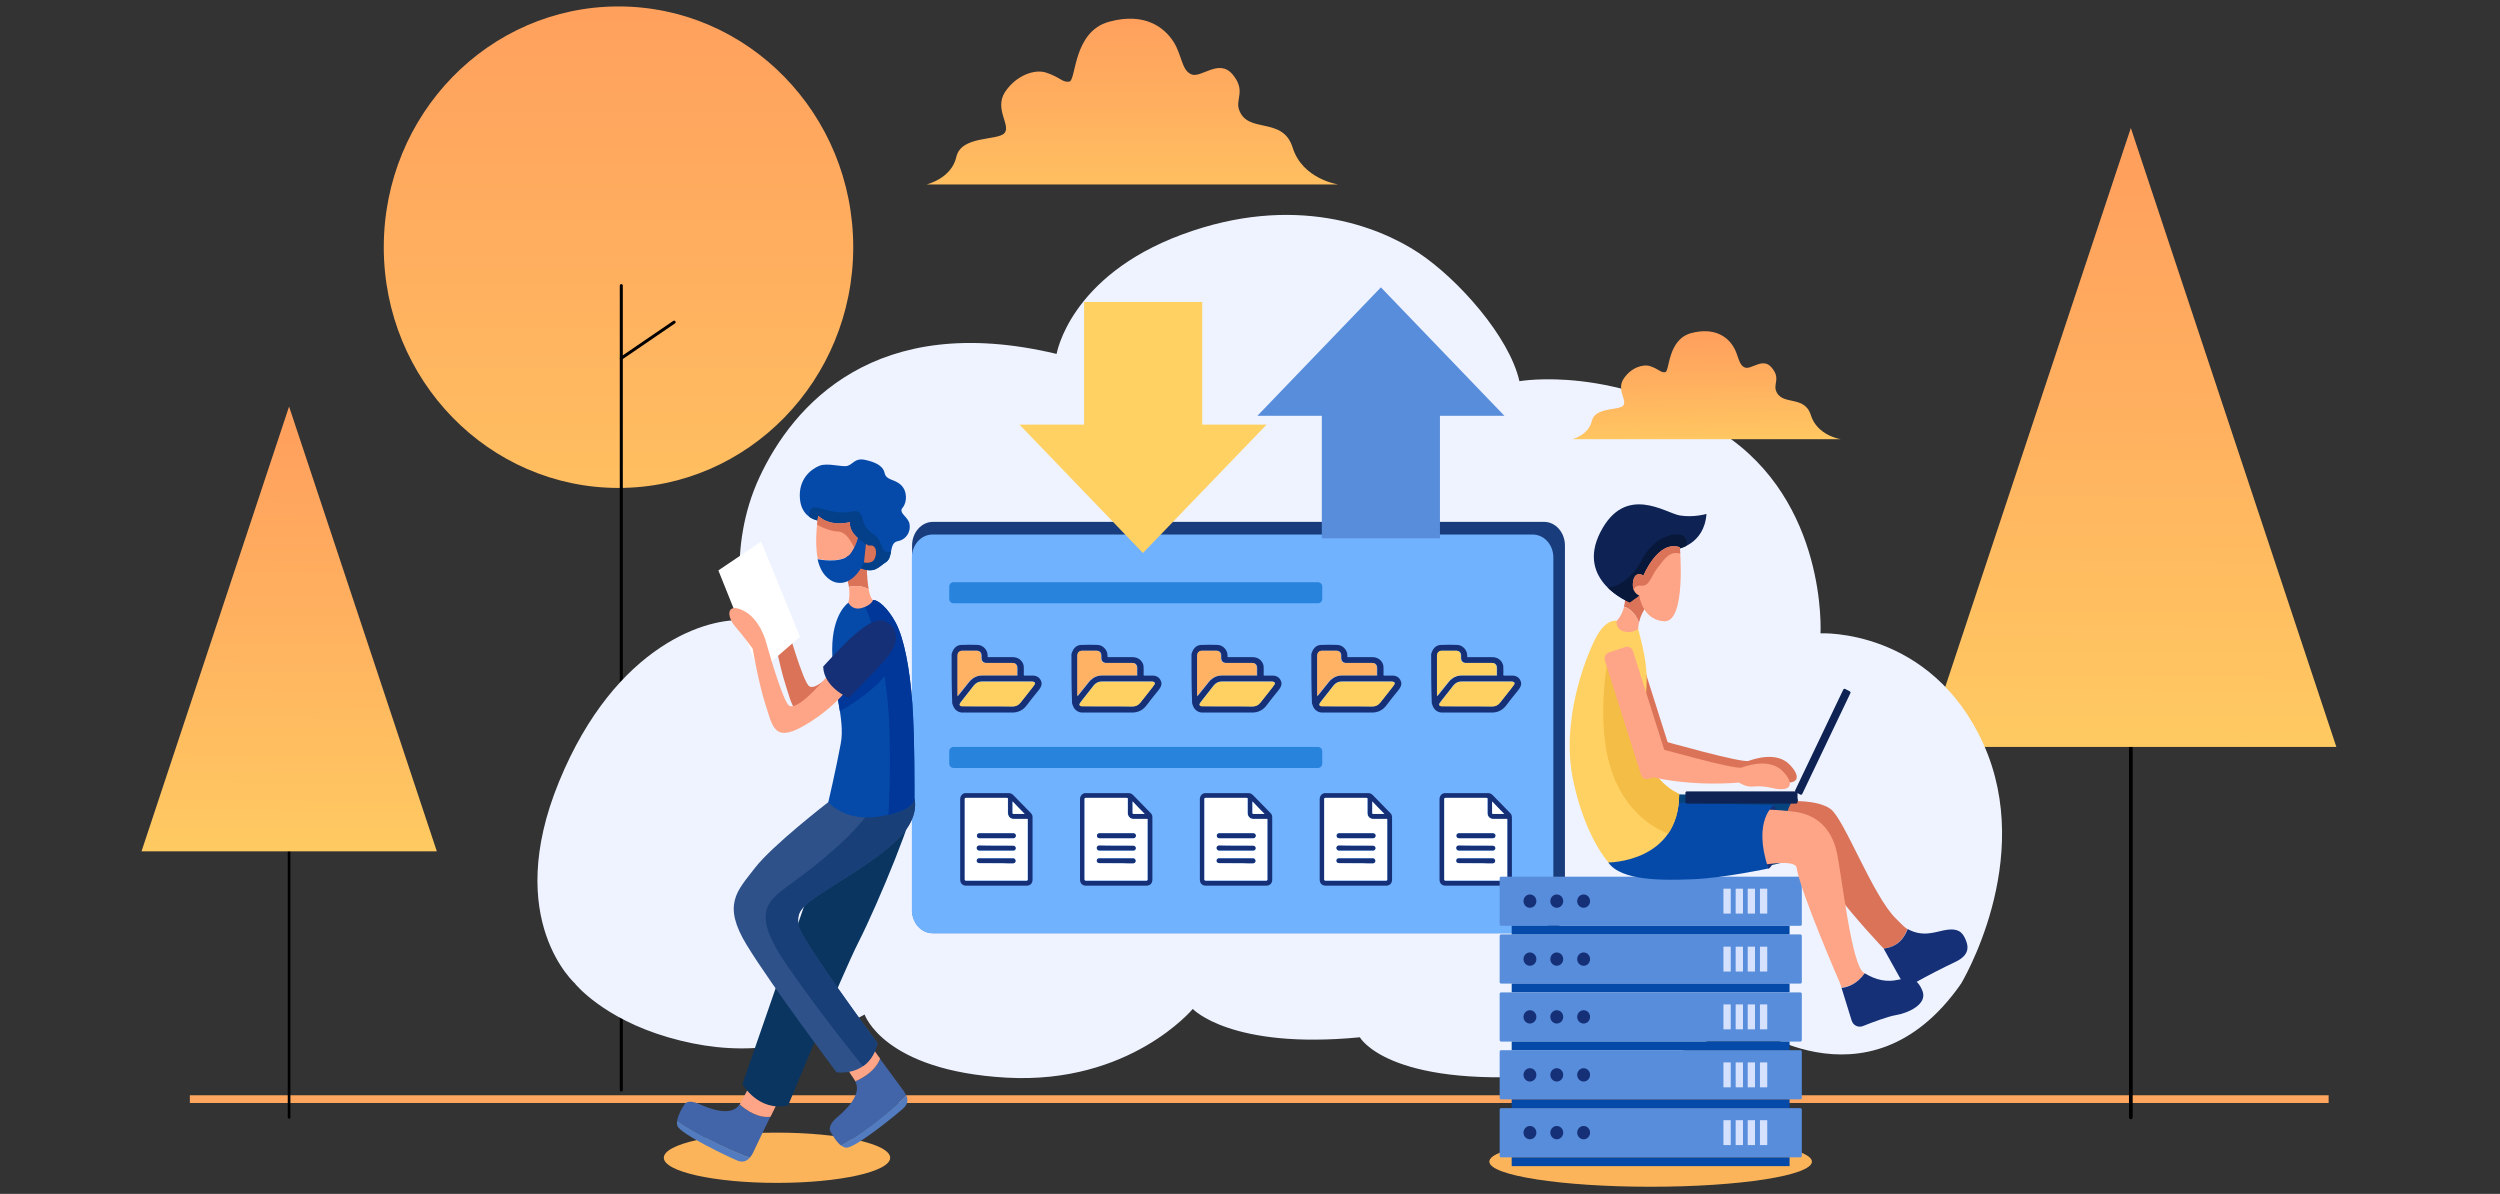 <?xml version="1.0" encoding="utf-8"?>
<!-- Generator: Adobe Illustrator 23.0.2, SVG Export Plug-In . SVG Version: 6.00 Build 0)  -->
<svg version="1.1" id="Layer_1" xmlns="http://www.w3.org/2000/svg" xmlns:xlink="http://www.w3.org/1999/xlink" x="0px" y="0px"
	 viewBox="0 0 1164.1 555.9" style="enable-background:new 0 0 1164.1 555.9;" xml:space="preserve">
<rect x="0" y="0" width="1164.1" height="555.9" fill="#333333" stroke="none"/>
<style type="text/css">
	.st0{fill:#FFA65E;}
	.st1{fill:url(#SVGID_1_);}
	.st2{fill:url(#SVGID_2_);stroke:#000000;stroke-width:1.411;stroke-linecap:round;stroke-linejoin:round;stroke-miterlimit:10;}
	.st3{fill:#423785;stroke:#000000;stroke-width:1.411;stroke-linecap:round;stroke-linejoin:round;stroke-miterlimit:10;}
	.st4{fill:url(#SVGID_3_);stroke:#000000;stroke-width:1.722;stroke-linecap:round;stroke-linejoin:round;stroke-miterlimit:10;}
	.st5{fill:url(#SVGID_4_);}
	.st6{fill:url(#SVGID_5_);stroke:#000000;stroke-width:1.237;stroke-linecap:round;stroke-linejoin:round;stroke-miterlimit:10;}
	.st7{fill:url(#SVGID_6_);}
	.st8{fill:url(#SVGID_7_);}
	.st9{fill:#FBB45A;}
	.st10{fill:#EEF3FF;}
	.st11{fill:#193D7C;}
	.st12{fill:#71B2FF;}
	.st13{fill:#2883DD;}
	.st14{fill:#153077;}
	.st15{fill:#FFFFFF;}
	.st16{fill:#FFD162;}
	.st17{fill:#FFB164;}
	.st18{fill:#588DDB;}
	.st19{fill:#4264A8;}
	.st20{fill:#FEA587;}
	.st21{fill:#527CBF;}
	.st22{fill:#0A3560;}
	.st23{fill:#DB7358;}
	.st24{clip-path:url(#SVGID_9_);fill:#183F77;}
	.st25{clip-path:url(#XMLID_6_);fill:#003799;}
	.st26{clip-path:url(#XMLID_7_);fill:#034089;}
	.st27{clip-path:url(#SVGID_11_);fill:#DB7358;}
	.st28{fill:#054AA9;}
	.st29{fill:#D6E1FE;}
	.st30{fill:url(#SVGID_12_);}
	.st31{clip-path:url(#SVGID_14_);fill:#07183A;}
	.st32{fill:#062F51;}
	.st33{fill:#06437F;}
	.st34{clip-path:url(#XMLID_8_);fill:#F4BD45;}
	.st35{fill:#0E2354;}
	.st36{clip-path:url(#SVGID_16_);fill:#DB7358;}
</style>
<title>design tools</title>
<rect x="88.4" y="510" class="st0" width="995.9" height="3.6"/>
<g>
	<linearGradient id="SVGID_1_" gradientUnits="userSpaceOnUse" x1="287.953" y1="-50.893" x2="287.953" y2="344.5">
		<stop  offset="8.031201e-02" style="stop-color:#FF9E5D"/>
		<stop  offset="0.439" style="stop-color:#FFAF5F"/>
		<stop  offset="1" style="stop-color:#FFD162"/>
	</linearGradient>
	<ellipse class="st1" cx="288" cy="115.1" rx="109.3" ry="112.1"/>
	<linearGradient id="SVGID_2_" gradientUnits="userSpaceOnUse" x1="289.319" y1="42.95" x2="289.319" y2="703.644">
		<stop  offset="8.031201e-02" style="stop-color:#FF9E5D"/>
		<stop  offset="0.439" style="stop-color:#FFAF5F"/>
		<stop  offset="1" style="stop-color:#FFD162"/>
	</linearGradient>
	<line class="st2" x1="289.3" y1="133" x2="289.3" y2="507.6"/>
	<line class="st3" x1="289.3" y1="166.8" x2="313.9" y2="150"/>
</g>
<g>
	<linearGradient id="SVGID_3_" gradientUnits="userSpaceOnUse" x1="992.987" y1="328.781" x2="991.356" y2="545.183">
		<stop  offset="8.031201e-02" style="stop-color:#FF9E5D"/>
		<stop  offset="0.439" style="stop-color:#FFAF5F"/>
		<stop  offset="1" style="stop-color:#FFD162"/>
	</linearGradient>
	<line class="st4" x1="992.2" y1="347.8" x2="992.2" y2="520.3"/>
	<linearGradient id="SVGID_4_" gradientUnits="userSpaceOnUse" x1="994.606" y1="27.724" x2="991.874" y2="390.211">
		<stop  offset="8.031201e-02" style="stop-color:#FF9E5D"/>
		<stop  offset="0.439" style="stop-color:#FFAF5F"/>
		<stop  offset="1" style="stop-color:#FFD162"/>
	</linearGradient>
	<polygon class="st5" points="896.5,347.8 1087.9,347.8 992.2,59.6 	"/>
</g>
<g>
	<linearGradient id="SVGID_5_" gradientUnits="userSpaceOnUse" x1="135.21" y1="382.715" x2="134.038" y2="538.18">
		<stop  offset="8.031201e-02" style="stop-color:#FF9E5D"/>
		<stop  offset="0.439" style="stop-color:#FFAF5F"/>
		<stop  offset="1" style="stop-color:#FFD162"/>
	</linearGradient>
	<line class="st6" x1="134.6" y1="396.4" x2="134.6" y2="520.3"/>
	<linearGradient id="SVGID_6_" gradientUnits="userSpaceOnUse" x1="136.374" y1="166.433" x2="134.41" y2="426.847">
		<stop  offset="8.031201e-02" style="stop-color:#FF9E5D"/>
		<stop  offset="0.439" style="stop-color:#FFAF5F"/>
		<stop  offset="1" style="stop-color:#FFD162"/>
	</linearGradient>
	<polygon class="st7" points="65.9,396.4 203.4,396.4 134.6,189.3 	"/>
</g>
<linearGradient id="SVGID_7_" gradientUnits="userSpaceOnUse" x1="527.332" y1="-9.805" x2="527.332" y2="126.282">
	<stop  offset="8.031201e-02" style="stop-color:#FF9E5D"/>
	<stop  offset="0.439" style="stop-color:#FFAF5F"/>
	<stop  offset="1" style="stop-color:#FFD162"/>
</linearGradient>
<path class="st8" d="M431.4,85.9h191.8c0,0-16.7-2.4-21.3-17.2c-4.6-14.8-21.2-6.1-25-17.8c-1.6-4.8,3.3-8.8-3-16.3
	c-6.4-7.5-14.6,2-19.2,0c-4.6-2-4.3-9-8.3-15.2c-4-6.2-12.9-13.9-29.9-9.3c-17,4.6-15.3,27.4-18.6,27.9c-3.3,0.5-4.1-2-10.8-4.2
	c-5.2-1.7-13.8,1.1-19.1,9c-5.2,8,2.9,15.6-0.3,19.2c-3.2,3.6-20.2,1-22.4,11.1C443,83.2,431.4,85.9,431.4,85.9z"/>
<ellipse class="st9" cx="361.8" cy="539.1" rx="52.7" ry="11.7"/>
<ellipse class="st9" cx="768.6" cy="540.9" rx="75.1" ry="11.7"/>
<path class="st10" d="M268.1,458.3c0,0-34.3-29.7-7.8-94.3s70.1-76.7,86.5-75.1c0,0-8.8-33,6.8-66.6s54-77.7,138.4-57.5
	c0,0,6-36.2,58.4-55.6c52.4-19.4,91.6-3.7,110.1,8.5c18.4,12.2,42.3,39,47,59.8c0,0,44.8-8,94.2,24s46,93.4,46,93.4
	s51.4-2.6,75.9,51.6C948,400.7,913,458.3,913,458.3H268.1z"/>
<path class="st10" d="M270.7,450.4l-2.7,7.9c0,0,12.9,15.9,43.1,24.7s59.5,7.1,91.5-10.6c0,0,8.8,26.2,66.1,29.4
	c57.4,3.2,86.7-32,86.7-32s17.7,19,77.8,13.2c0,0,12.8,23.3,86.3,17.8s91.4-25.9,91.4-25.9s58.4,45.5,102-16.5l-73.1-37L270.7,450.4
	z"/>
<g>
	<g>
		<g>
			<path class="st11" d="M728.7,254v169.5c0,6.1-4.4,11-9.7,11H434.4c-5.4,0-9.7-4.9-9.7-11V254c0-6.1,4.4-11,9.7-11h284.6
				C724.3,243,728.7,247.9,728.7,254z"/>
		</g>
	</g>
	<g>
		<g>
			<path class="st12" d="M723.3,259.6v164.3c0,5.9-4.3,10.7-9.6,10.7H434.2c-5.3,0-9.6-4.8-9.6-10.7V259.6c0-5.9,4.3-10.7,9.6-10.7
				h279.6C719.1,249,723.3,253.7,723.3,259.6z"/>
		</g>
	</g>
	<path class="st13" d="M613.7,357.6H444c-1.1,0-2-0.9-2-2v-5.8c0-1.1,0.9-2,2-2h169.7c1.1,0,2,0.9,2,2v5.8
		C615.6,356.8,614.8,357.6,613.7,357.6z"/>
	<path class="st13" d="M613.7,280.9H444c-1.1,0-2-0.9-2-2v-5.8c0-1.1,0.9-2,2-2h169.7c1.1,0,2,0.9,2,2v5.8
		C615.6,280.1,614.8,280.9,613.7,280.9z"/>
	<g>
		<path class="st14" d="M447.1,390.8c0-6.2,0-12.5,0-18.7c0-1.4,0.9-2.5,2.2-2.8c0.2,0,0.3,0,0.5,0c6.6,0,13.3,0,19.9,0
			c0.8,0,1.5,0.3,2.1,0.9c2.7,2.8,5.5,5.6,8.2,8.4c0.6,0.6,0.8,1.2,0.8,2c0,9.7,0,19.3,0,29c0,1.7-1.1,2.8-2.7,2.8
			c-9.4,0-18.9,0-28.3,0c-1.6,0-2.7-1.1-2.7-2.8C447.1,403.3,447.1,397.1,447.1,390.8z M469.3,371.6c-0.2,0-0.3,0-0.4,0
			c-6.3,0-12.6,0-18.9,0c-0.6,0-0.7,0.1-0.7,0.7c0,12.4,0,24.8,0,37.1c0,0.6,0.1,0.7,0.7,0.7c9.3,0,18.6,0,27.9,0c0.1,0,0.2,0,0.3,0
			c0.1-0.1,0.3-0.2,0.4-0.3c0-0.1,0-0.2,0-0.3c0-9.2,0-18.5,0-27.7c0-0.1,0-0.2,0-0.4c-0.2,0-0.3,0-0.4,0c-2,0-4.1,0-6.1,0
			c-1.6,0-2.7-1.1-2.7-2.8c0-2.2,0-4.4,0-6.5C469.3,371.9,469.3,371.8,469.3,371.6z M471.5,373.2c0,0.2,0,0.3,0,0.4
			c0,1.6,0,3.2,0,4.8c0,0.5,0.1,0.6,0.6,0.6c1.6,0,3.2,0,4.8,0c0.1,0,0.2,0,0.2,0C475.3,377.1,473.4,375.2,471.5,373.2z"/>
		<path class="st15" d="M469.3,371.6c0,0.2,0,0.3,0,0.4c0,2.2,0,4.4,0,6.5c0,1.6,1.1,2.8,2.7,2.8c2,0,4.1,0,6.1,0c0.1,0,0.3,0,0.4,0
			c0,0.2,0,0.3,0,0.4c0,9.2,0,18.5,0,27.7c0,0.1,0,0.2,0,0.3c-0.1,0.1-0.2,0.3-0.4,0.3c-0.1,0.1-0.2,0-0.3,0c-9.3,0-18.6,0-27.9,0
			c-0.6,0-0.7-0.1-0.7-0.7c0-12.4,0-24.8,0-37.1c0-0.6,0.1-0.7,0.7-0.7c6.3,0,12.6,0,18.9,0C469,371.6,469.1,371.6,469.3,371.6z
			 M463.9,388c-0.6,0-1.2,0-1.8,0c-2,0-4.1,0-6.1,0c-0.7,0-1.2,0.6-1.1,1.3c0.1,0.6,0.5,1,1.2,1c5.2,0,10.5,0,15.7,0
			c0.1,0,0.1,0,0.2,0c0.8-0.1,1.3-1,0.9-1.7c-0.2-0.4-0.6-0.6-1.1-0.6C469.2,388,466.6,388,463.9,388z M463.9,393.8
			c-2.7,0-5.3,0-8,0c-0.6,0-1.1,0.5-1.1,1.1c0,0.6,0.4,1.1,1,1.2c0.1,0,0.2,0,0.4,0c5.1,0,10.3,0,15.4,0c0.2,0,0.3,0,0.5,0
			c0.4-0.1,0.7-0.3,0.8-0.7c0.3-0.8-0.2-1.5-1.1-1.5C469.2,393.8,466.6,393.8,463.9,393.8z M463.9,401.9c1.8,0,3.7,0,5.5,0
			c0.8,0,1.7,0,2.5,0c0.6,0,1-0.5,1-1.1c0-0.6-0.4-1.1-1-1.2c-0.1,0-0.3,0-0.4,0c-5.1,0-10.3,0-15.4,0c-0.1,0-0.3,0-0.4,0
			c-0.5,0.1-0.9,0.6-0.9,1.1c0,0.7,0.5,1.1,1.2,1.1C458.7,401.9,461.3,401.9,463.9,401.9z"/>
		<path class="st15" d="M471.5,373.2c1.9,2,3.7,3.9,5.6,5.8c0,0-0.1,0-0.2,0c-1.6,0-3.2,0-4.8,0c-0.5,0-0.6-0.1-0.6-0.6
			c0-1.6,0-3.2,0-4.8C471.5,373.5,471.5,373.4,471.5,373.2z"/>
		<path class="st14" d="M463.9,388c2.6,0,5.2,0,7.9,0c0.5,0,0.8,0.2,1.1,0.6c0.4,0.7-0.1,1.6-0.9,1.7c-0.1,0-0.1,0-0.2,0
			c-5.2,0-10.5,0-15.7,0c-0.7,0-1.1-0.4-1.2-1c-0.1-0.7,0.4-1.3,1.1-1.3c2,0,4.1,0,6.1,0C462.7,388,463.3,388,463.9,388z"/>
		<path class="st14" d="M463.9,393.8c2.6,0,5.3,0,7.9,0c0.8,0,1.4,0.8,1.1,1.5c-0.2,0.4-0.4,0.6-0.8,0.7c-0.2,0-0.3,0-0.5,0
			c-5.1,0-10.3,0-15.4,0c-0.1,0-0.2,0-0.4,0c-0.6-0.1-1-0.6-1-1.2c0-0.6,0.5-1.1,1.1-1.1C458.6,393.8,461.3,393.8,463.9,393.8z"/>
		<path class="st14" d="M463.9,401.9c-2.6,0-5.3,0-7.9,0c-0.7,0-1.2-0.5-1.2-1.1c0-0.6,0.4-1,0.9-1.1c0.1,0,0.3,0,0.4,0
			c5.1,0,10.3,0,15.4,0c0.1,0,0.3,0,0.4,0c0.6,0.1,1,0.6,1,1.2c0,0.6-0.5,1-1,1.1c-0.8,0-1.7,0-2.5,0
			C467.6,401.9,465.8,401.9,463.9,401.9z"/>
	</g>
	<g>
		<path class="st14" d="M502.9,390.8c0-6.2,0-12.5,0-18.7c0-1.4,0.9-2.5,2.2-2.8c0.2,0,0.3,0,0.5,0c6.6,0,13.3,0,19.9,0
			c0.8,0,1.5,0.3,2.1,0.9c2.7,2.8,5.5,5.6,8.2,8.4c0.6,0.6,0.8,1.2,0.8,2c0,9.7,0,19.3,0,29c0,1.7-1.1,2.8-2.7,2.8
			c-9.4,0-18.9,0-28.3,0c-1.6,0-2.7-1.1-2.7-2.8C502.9,403.3,502.9,397.1,502.9,390.8z M525.1,371.6c-0.2,0-0.3,0-0.4,0
			c-6.3,0-12.6,0-18.9,0c-0.6,0-0.7,0.1-0.7,0.7c0,12.4,0,24.8,0,37.1c0,0.6,0.1,0.7,0.7,0.7c9.3,0,18.6,0,27.9,0c0.1,0,0.2,0,0.3,0
			c0.1-0.1,0.3-0.2,0.4-0.3c0-0.1,0-0.2,0-0.3c0-9.2,0-18.5,0-27.7c0-0.1,0-0.2,0-0.4c-0.2,0-0.3,0-0.4,0c-2,0-4.1,0-6.1,0
			c-1.6,0-2.7-1.1-2.7-2.8c0-2.2,0-4.4,0-6.5C525.1,371.9,525.1,371.8,525.1,371.6z M527.4,373.2c0,0.2,0,0.3,0,0.4
			c0,1.6,0,3.2,0,4.8c0,0.5,0.1,0.6,0.6,0.6c1.6,0,3.2,0,4.8,0c0.1,0,0.2,0,0.2,0C531.1,377.1,529.2,375.2,527.4,373.2z"/>
		<path class="st15" d="M525.1,371.6c0,0.2,0,0.3,0,0.4c0,2.2,0,4.4,0,6.5c0,1.6,1.1,2.8,2.7,2.8c2,0,4.1,0,6.1,0c0.1,0,0.3,0,0.4,0
			c0,0.2,0,0.3,0,0.4c0,9.2,0,18.5,0,27.7c0,0.1,0,0.2,0,0.3c-0.1,0.1-0.2,0.3-0.4,0.3c-0.1,0.1-0.2,0-0.3,0c-9.3,0-18.6,0-27.9,0
			c-0.6,0-0.7-0.1-0.7-0.7c0-12.4,0-24.8,0-37.1c0-0.6,0.1-0.7,0.7-0.7c6.3,0,12.6,0,18.9,0C524.8,371.6,524.9,371.6,525.1,371.6z
			 M519.8,388c-0.6,0-1.2,0-1.8,0c-2,0-4.1,0-6.1,0c-0.7,0-1.2,0.6-1.1,1.3c0.1,0.6,0.5,1,1.2,1c5.2,0,10.5,0,15.7,0
			c0.1,0,0.1,0,0.2,0c0.8-0.1,1.3-1,0.9-1.7c-0.2-0.4-0.6-0.6-1.1-0.6C525,388,522.4,388,519.8,388z M519.8,393.8c-2.7,0-5.3,0-8,0
			c-0.6,0-1.1,0.5-1.1,1.1c0,0.6,0.4,1.1,1,1.2c0.1,0,0.2,0,0.4,0c5.1,0,10.3,0,15.4,0c0.2,0,0.3,0,0.5,0c0.4-0.1,0.7-0.3,0.8-0.7
			c0.3-0.8-0.2-1.5-1.1-1.5C525,393.8,522.4,393.8,519.8,393.8z M519.8,401.9c1.8,0,3.7,0,5.5,0c0.8,0,1.7,0,2.5,0
			c0.6,0,1-0.5,1-1.1c0-0.6-0.4-1.1-1-1.2c-0.1,0-0.3,0-0.4,0c-5.1,0-10.3,0-15.4,0c-0.1,0-0.3,0-0.4,0c-0.5,0.1-0.9,0.6-0.9,1.1
			c0,0.7,0.5,1.1,1.2,1.1C514.5,401.9,517.1,401.9,519.8,401.9z"/>
		<path class="st15" d="M527.4,373.2c1.9,2,3.7,3.9,5.6,5.8c0,0-0.1,0-0.2,0c-1.6,0-3.2,0-4.8,0c-0.5,0-0.6-0.1-0.6-0.6
			c0-1.6,0-3.2,0-4.8C527.3,373.5,527.3,373.4,527.4,373.2z"/>
		<path class="st14" d="M519.8,388c2.6,0,5.2,0,7.9,0c0.5,0,0.8,0.2,1.1,0.6c0.4,0.7-0.1,1.6-0.9,1.7c-0.1,0-0.1,0-0.2,0
			c-5.2,0-10.5,0-15.7,0c-0.7,0-1.1-0.4-1.2-1c-0.1-0.7,0.4-1.3,1.1-1.3c2,0,4.1,0,6.1,0C518.5,388,519.1,388,519.8,388z"/>
		<path class="st14" d="M519.8,393.8c2.6,0,5.3,0,7.9,0c0.8,0,1.4,0.8,1.1,1.5c-0.2,0.4-0.4,0.6-0.8,0.7c-0.2,0-0.3,0-0.5,0
			c-5.1,0-10.3,0-15.4,0c-0.1,0-0.2,0-0.4,0c-0.6-0.1-1-0.6-1-1.2c0-0.6,0.5-1.1,1.1-1.1C514.4,393.8,517.1,393.8,519.8,393.8z"/>
		<path class="st14" d="M519.8,401.9c-2.6,0-5.3,0-7.9,0c-0.7,0-1.2-0.5-1.2-1.1c0-0.6,0.4-1,0.9-1.1c0.1,0,0.3,0,0.4,0
			c5.1,0,10.3,0,15.4,0c0.1,0,0.3,0,0.4,0c0.6,0.1,1,0.6,1,1.2c0,0.6-0.5,1-1,1.1c-0.8,0-1.7,0-2.5,0
			C523.4,401.9,521.6,401.9,519.8,401.9z"/>
	</g>
	<g>
		<path class="st14" d="M558.7,390.8c0-6.2,0-12.5,0-18.7c0-1.4,0.9-2.5,2.2-2.8c0.2,0,0.3,0,0.5,0c6.6,0,13.3,0,19.9,0
			c0.8,0,1.5,0.3,2.1,0.9c2.7,2.8,5.5,5.6,8.2,8.4c0.6,0.6,0.8,1.2,0.8,2c0,9.7,0,19.3,0,29c0,1.7-1.1,2.8-2.7,2.8
			c-9.4,0-18.9,0-28.3,0c-1.6,0-2.7-1.1-2.7-2.8C558.7,403.3,558.7,397.1,558.7,390.8z M580.9,371.6c-0.2,0-0.3,0-0.4,0
			c-6.3,0-12.6,0-18.9,0c-0.6,0-0.7,0.1-0.7,0.7c0,12.4,0,24.8,0,37.1c0,0.6,0.1,0.7,0.7,0.7c9.3,0,18.6,0,27.9,0c0.1,0,0.2,0,0.3,0
			c0.1-0.1,0.3-0.2,0.4-0.3c0-0.1,0-0.2,0-0.3c0-9.2,0-18.5,0-27.7c0-0.1,0-0.2,0-0.4c-0.2,0-0.3,0-0.4,0c-2,0-4.1,0-6.1,0
			c-1.6,0-2.7-1.1-2.7-2.8c0-2.2,0-4.4,0-6.5C580.9,371.9,580.9,371.8,580.9,371.6z M583.2,373.2c0,0.2,0,0.3,0,0.4
			c0,1.6,0,3.2,0,4.8c0,0.5,0.1,0.6,0.6,0.6c1.6,0,3.2,0,4.8,0c0.1,0,0.2,0,0.2,0C586.9,377.1,585,375.2,583.2,373.2z"/>
		<path class="st15" d="M580.9,371.6c0,0.2,0,0.3,0,0.4c0,2.2,0,4.4,0,6.5c0,1.6,1.1,2.8,2.7,2.8c2,0,4.1,0,6.1,0c0.1,0,0.3,0,0.4,0
			c0,0.2,0,0.3,0,0.4c0,9.2,0,18.5,0,27.7c0,0.1,0,0.2,0,0.3c-0.1,0.1-0.2,0.3-0.4,0.3c-0.1,0.1-0.2,0-0.3,0c-9.3,0-18.6,0-27.9,0
			c-0.6,0-0.7-0.1-0.7-0.7c0-12.4,0-24.8,0-37.1c0-0.6,0.1-0.7,0.7-0.7c6.3,0,12.6,0,18.9,0C580.6,371.6,580.8,371.6,580.9,371.6z
			 M575.6,388c-0.6,0-1.2,0-1.8,0c-2,0-4.1,0-6.1,0c-0.7,0-1.2,0.6-1.1,1.3c0.1,0.6,0.5,1,1.2,1c5.2,0,10.5,0,15.7,0
			c0.1,0,0.1,0,0.2,0c0.8-0.1,1.3-1,0.9-1.7c-0.2-0.4-0.6-0.6-1.1-0.6C580.8,388,578.2,388,575.6,388z M575.6,393.8
			c-2.7,0-5.3,0-8,0c-0.6,0-1.1,0.5-1.1,1.1c0,0.6,0.4,1.1,1,1.2c0.1,0,0.2,0,0.4,0c5.1,0,10.3,0,15.4,0c0.2,0,0.3,0,0.5,0
			c0.4-0.1,0.7-0.3,0.8-0.7c0.3-0.8-0.2-1.5-1.1-1.5C580.9,393.8,578.2,393.8,575.6,393.8z M575.6,401.9c1.8,0,3.7,0,5.5,0
			c0.8,0,1.7,0,2.5,0c0.6,0,1-0.5,1-1.1c0-0.6-0.4-1.1-1-1.2c-0.1,0-0.3,0-0.4,0c-5.1,0-10.3,0-15.4,0c-0.1,0-0.3,0-0.4,0
			c-0.5,0.1-0.9,0.6-0.9,1.1c0,0.7,0.5,1.1,1.2,1.1C570.3,401.9,572.9,401.9,575.6,401.9z"/>
		<path class="st15" d="M583.2,373.2c1.9,2,3.7,3.9,5.6,5.8c0,0-0.1,0-0.2,0c-1.6,0-3.2,0-4.8,0c-0.5,0-0.6-0.1-0.6-0.6
			c0-1.6,0-3.2,0-4.8C583.1,373.5,583.2,373.4,583.2,373.2z"/>
		<path class="st14" d="M575.6,388c2.6,0,5.2,0,7.9,0c0.5,0,0.8,0.2,1.1,0.6c0.4,0.7-0.1,1.6-0.9,1.7c-0.1,0-0.1,0-0.2,0
			c-5.2,0-10.5,0-15.7,0c-0.7,0-1.1-0.4-1.2-1c-0.1-0.7,0.4-1.3,1.1-1.3c2,0,4.1,0,6.1,0C574.4,388,575,388,575.6,388z"/>
		<path class="st14" d="M575.6,393.8c2.6,0,5.3,0,7.9,0c0.8,0,1.4,0.8,1.1,1.5c-0.2,0.4-0.4,0.6-0.8,0.7c-0.2,0-0.3,0-0.5,0
			c-5.1,0-10.3,0-15.4,0c-0.1,0-0.2,0-0.4,0c-0.6-0.1-1-0.6-1-1.2c0-0.6,0.5-1.1,1.1-1.1C570.3,393.8,572.9,393.8,575.6,393.8z"/>
		<path class="st14" d="M575.6,401.9c-2.6,0-5.3,0-7.9,0c-0.7,0-1.2-0.5-1.2-1.1c0-0.6,0.4-1,0.9-1.1c0.1,0,0.3,0,0.4,0
			c5.1,0,10.3,0,15.4,0c0.1,0,0.3,0,0.4,0c0.6,0.1,1,0.6,1,1.2c0,0.6-0.5,1-1,1.1c-0.8,0-1.7,0-2.5,0
			C579.3,401.9,577.4,401.9,575.6,401.9z"/>
	</g>
	<g>
		<path class="st14" d="M614.5,390.8c0-6.2,0-12.5,0-18.7c0-1.4,0.9-2.5,2.2-2.8c0.2,0,0.3,0,0.5,0c6.6,0,13.3,0,19.9,0
			c0.8,0,1.5,0.3,2.1,0.9c2.7,2.8,5.5,5.6,8.2,8.4c0.6,0.6,0.8,1.2,0.8,2c0,9.7,0,19.3,0,29c0,1.7-1.1,2.8-2.7,2.8
			c-9.4,0-18.9,0-28.3,0c-1.6,0-2.7-1.1-2.7-2.8C614.5,403.3,614.5,397.1,614.5,390.8z M636.7,371.6c-0.2,0-0.3,0-0.4,0
			c-6.3,0-12.6,0-18.9,0c-0.6,0-0.7,0.1-0.7,0.7c0,12.4,0,24.8,0,37.1c0,0.6,0.1,0.7,0.7,0.7c9.3,0,18.6,0,27.9,0c0.1,0,0.2,0,0.3,0
			c0.1-0.1,0.3-0.2,0.4-0.3c0-0.1,0-0.2,0-0.3c0-9.2,0-18.5,0-27.7c0-0.1,0-0.2,0-0.4c-0.2,0-0.3,0-0.4,0c-2,0-4.1,0-6.1,0
			c-1.6,0-2.7-1.1-2.7-2.8c0-2.2,0-4.4,0-6.5C636.7,371.9,636.7,371.8,636.7,371.6z M639,373.2c0,0.2,0,0.3,0,0.4c0,1.6,0,3.2,0,4.8
			c0,0.5,0.1,0.6,0.6,0.6c1.6,0,3.2,0,4.8,0c0.1,0,0.2,0,0.2,0C642.7,377.1,640.9,375.2,639,373.2z"/>
		<path class="st15" d="M636.7,371.6c0,0.2,0,0.3,0,0.4c0,2.2,0,4.4,0,6.5c0,1.6,1.1,2.8,2.7,2.8c2,0,4.1,0,6.1,0c0.1,0,0.3,0,0.4,0
			c0,0.2,0,0.3,0,0.4c0,9.2,0,18.5,0,27.7c0,0.1,0,0.2,0,0.3c-0.1,0.1-0.2,0.3-0.4,0.3c-0.1,0.1-0.2,0-0.3,0c-9.3,0-18.6,0-27.9,0
			c-0.6,0-0.7-0.1-0.7-0.7c0-12.4,0-24.8,0-37.1c0-0.6,0.1-0.7,0.7-0.7c6.3,0,12.6,0,18.9,0C636.5,371.6,636.6,371.6,636.7,371.6z
			 M631.4,388c-0.6,0-1.2,0-1.8,0c-2,0-4.1,0-6.1,0c-0.7,0-1.2,0.6-1.1,1.3c0.1,0.6,0.5,1,1.2,1c5.2,0,10.5,0,15.7,0
			c0.1,0,0.1,0,0.2,0c0.8-0.1,1.3-1,0.9-1.7c-0.2-0.4-0.6-0.6-1.1-0.6C636.6,388,634,388,631.4,388z M631.4,393.8c-2.7,0-5.3,0-8,0
			c-0.6,0-1.1,0.5-1.1,1.1c0,0.6,0.4,1.1,1,1.2c0.1,0,0.2,0,0.4,0c5.1,0,10.3,0,15.4,0c0.2,0,0.3,0,0.5,0c0.4-0.1,0.7-0.3,0.8-0.7
			c0.3-0.8-0.2-1.5-1.1-1.5C636.7,393.8,634,393.8,631.4,393.8z M631.4,401.9c1.8,0,3.7,0,5.5,0c0.8,0,1.7,0,2.5,0
			c0.6,0,1-0.5,1-1.1c0-0.6-0.4-1.1-1-1.2c-0.1,0-0.3,0-0.4,0c-5.1,0-10.3,0-15.4,0c-0.1,0-0.3,0-0.4,0c-0.5,0.1-0.9,0.6-0.9,1.1
			c0,0.7,0.5,1.1,1.2,1.1C626.1,401.9,628.7,401.9,631.4,401.9z"/>
		<path class="st15" d="M639,373.2c1.9,2,3.7,3.9,5.6,5.8c0,0-0.1,0-0.2,0c-1.6,0-3.2,0-4.8,0c-0.5,0-0.6-0.1-0.6-0.6
			c0-1.6,0-3.2,0-4.8C639,373.5,639,373.4,639,373.2z"/>
		<path class="st14" d="M631.4,388c2.6,0,5.2,0,7.9,0c0.5,0,0.8,0.2,1.1,0.6c0.4,0.7-0.1,1.6-0.9,1.7c-0.1,0-0.1,0-0.2,0
			c-5.2,0-10.5,0-15.7,0c-0.7,0-1.1-0.4-1.2-1c-0.1-0.7,0.4-1.3,1.1-1.3c2,0,4.1,0,6.1,0C630.2,388,630.8,388,631.4,388z"/>
		<path class="st14" d="M631.4,393.8c2.6,0,5.3,0,7.9,0c0.8,0,1.4,0.8,1.1,1.5c-0.2,0.4-0.4,0.6-0.8,0.7c-0.2,0-0.3,0-0.5,0
			c-5.1,0-10.3,0-15.4,0c-0.1,0-0.2,0-0.4,0c-0.6-0.1-1-0.6-1-1.2c0-0.6,0.5-1.1,1.1-1.1C626.1,393.8,628.7,393.8,631.4,393.8z"/>
		<path class="st14" d="M631.4,401.9c-2.6,0-5.3,0-7.9,0c-0.7,0-1.2-0.5-1.2-1.1c0-0.6,0.4-1,0.9-1.1c0.1,0,0.3,0,0.4,0
			c5.1,0,10.3,0,15.4,0c0.1,0,0.3,0,0.4,0c0.6,0.1,1,0.6,1,1.2c0,0.6-0.5,1-1,1.1c-0.8,0-1.7,0-2.5,0
			C635.1,401.9,633.2,401.9,631.4,401.9z"/>
	</g>
	<g>
		<path class="st14" d="M670.3,390.8c0-6.2,0-12.5,0-18.7c0-1.4,0.9-2.5,2.2-2.8c0.2,0,0.3,0,0.5,0c6.6,0,13.3,0,19.9,0
			c0.8,0,1.5,0.3,2.1,0.9c2.7,2.8,5.5,5.6,8.2,8.4c0.6,0.6,0.8,1.2,0.8,2c0,9.7,0,19.3,0,29c0,1.7-1.1,2.8-2.7,2.8
			c-9.4,0-18.9,0-28.3,0c-1.6,0-2.7-1.1-2.7-2.8C670.3,403.3,670.3,397.1,670.3,390.8z M692.6,371.6c-0.2,0-0.3,0-0.4,0
			c-6.3,0-12.6,0-18.9,0c-0.6,0-0.7,0.1-0.7,0.7c0,12.4,0,24.8,0,37.1c0,0.6,0.1,0.7,0.7,0.7c9.3,0,18.6,0,27.9,0c0.1,0,0.2,0,0.3,0
			c0.1-0.1,0.3-0.2,0.4-0.3c0-0.1,0-0.2,0-0.3c0-9.2,0-18.5,0-27.7c0-0.1,0-0.2,0-0.4c-0.2,0-0.3,0-0.4,0c-2,0-4.1,0-6.1,0
			c-1.6,0-2.7-1.1-2.7-2.8c0-2.2,0-4.4,0-6.5C692.6,371.9,692.6,371.8,692.6,371.6z M694.8,373.2c0,0.2,0,0.3,0,0.4
			c0,1.6,0,3.2,0,4.8c0,0.5,0.1,0.6,0.6,0.6c1.6,0,3.2,0,4.8,0c0.1,0,0.2,0,0.2,0C698.5,377.1,696.7,375.2,694.8,373.2z"/>
		<path class="st15" d="M692.6,371.6c0,0.2,0,0.3,0,0.4c0,2.2,0,4.4,0,6.5c0,1.6,1.1,2.8,2.7,2.8c2,0,4.1,0,6.1,0c0.1,0,0.3,0,0.4,0
			c0,0.2,0,0.3,0,0.4c0,9.2,0,18.5,0,27.7c0,0.1,0,0.2,0,0.3c-0.1,0.1-0.2,0.3-0.4,0.3c-0.1,0.1-0.2,0-0.3,0c-9.3,0-18.6,0-27.9,0
			c-0.6,0-0.7-0.1-0.7-0.7c0-12.4,0-24.8,0-37.1c0-0.6,0.1-0.7,0.7-0.7c6.3,0,12.6,0,18.9,0C692.3,371.6,692.4,371.6,692.6,371.6z
			 M687.2,388c-0.6,0-1.2,0-1.8,0c-2,0-4.1,0-6.1,0c-0.7,0-1.2,0.6-1.1,1.3c0.1,0.6,0.5,1,1.2,1c5.2,0,10.5,0,15.7,0
			c0.1,0,0.1,0,0.2,0c0.8-0.1,1.3-1,0.9-1.7c-0.2-0.4-0.6-0.6-1.1-0.6C692.4,388,689.8,388,687.2,388z M687.2,393.8
			c-2.7,0-5.3,0-8,0c-0.6,0-1.1,0.5-1.1,1.1c0,0.6,0.4,1.1,1,1.2c0.1,0,0.2,0,0.4,0c5.1,0,10.3,0,15.4,0c0.2,0,0.3,0,0.5,0
			c0.4-0.1,0.7-0.3,0.8-0.7c0.3-0.8-0.2-1.5-1.1-1.5C692.5,393.8,689.8,393.8,687.2,393.8z M687.2,401.9c1.8,0,3.7,0,5.5,0
			c0.8,0,1.7,0,2.5,0c0.6,0,1-0.5,1-1.1c0-0.6-0.4-1.1-1-1.2c-0.1,0-0.3,0-0.4,0c-5.1,0-10.3,0-15.4,0c-0.1,0-0.3,0-0.4,0
			c-0.5,0.1-0.9,0.6-0.9,1.1c0,0.7,0.5,1.1,1.2,1.1C681.9,401.9,684.6,401.9,687.2,401.9z"/>
		<path class="st15" d="M694.8,373.2c1.9,2,3.7,3.9,5.6,5.8c0,0-0.1,0-0.2,0c-1.6,0-3.2,0-4.8,0c-0.5,0-0.6-0.1-0.6-0.6
			c0-1.6,0-3.2,0-4.8C694.8,373.5,694.8,373.4,694.8,373.2z"/>
		<path class="st14" d="M687.2,388c2.6,0,5.2,0,7.9,0c0.5,0,0.8,0.2,1.1,0.6c0.4,0.7-0.1,1.6-0.9,1.7c-0.1,0-0.1,0-0.2,0
			c-5.2,0-10.5,0-15.7,0c-0.7,0-1.1-0.4-1.2-1c-0.1-0.7,0.4-1.3,1.1-1.3c2,0,4.1,0,6.1,0C686,388,686.6,388,687.2,388z"/>
		<path class="st14" d="M687.2,393.8c2.6,0,5.3,0,7.9,0c0.8,0,1.4,0.8,1.1,1.5c-0.2,0.4-0.4,0.6-0.8,0.7c-0.2,0-0.3,0-0.5,0
			c-5.1,0-10.3,0-15.4,0c-0.1,0-0.2,0-0.4,0c-0.6-0.1-1-0.6-1-1.2c0-0.6,0.5-1.1,1.1-1.1C681.9,393.8,684.5,393.8,687.2,393.8z"/>
		<path class="st14" d="M687.2,401.9c-2.6,0-5.3,0-7.9,0c-0.7,0-1.2-0.5-1.2-1.1c0-0.6,0.4-1,0.9-1.1c0.1,0,0.3,0,0.4,0
			c5.1,0,10.3,0,15.4,0c0.1,0,0.3,0,0.4,0c0.6,0.1,1,0.6,1,1.2c0,0.6-0.5,1-1,1.1c-0.8,0-1.7,0-2.5,0
			C690.9,401.9,689,401.9,687.2,401.9z"/>
	</g>
	<g>
		<path class="st14" d="M443.1,304.6c0.2-0.6,0.4-1.3,0.7-1.8c0.9-1.6,2.2-2.5,4-2.5c2.5-0.1,5-0.1,7.5,0c2.5,0.1,4.5,2.3,4.6,4.8
			c0,0.3,0,0.6,0,0.9c0.2,0,0.3,0,0.5,0c3.7,0,7.4,0,11.2,0c1.2,0,2.2,0.3,3.2,1c1.1,0.9,1.9,2.1,1.9,3.6c0.1,1.2,0,2.4,0,3.6
			c0,0.3,0.1,0.4,0.4,0.4c1.4,0,2.8,0,4.2,0c1.7,0.1,3.2,1.2,3.6,3c0,0,0,0.1,0.1,0.1c0,0.3,0,0.6,0,1c-0.2,1.2-0.9,2.1-1.6,3
			c-1.8,2.2-3.6,4.4-5.3,6.7c-1.7,2.3-4,3.4-6.8,3.4c-7.5,0-15.1,0-22.6,0c-0.2,0-0.5,0-0.7,0c-1.7-0.1-3.1-1-3.9-2.5
			c-0.3-0.6-0.5-1.2-0.7-1.8C443.1,319.8,443.1,312.2,443.1,304.6z M459.9,328.9c3.9,0,7.8,0,11.6,0c1.5,0,2.7-0.6,3.7-1.8
			c1.9-2.3,3.7-4.7,5.6-7.1c0.3-0.4,0.7-0.9,1-1.4c0.3-0.5,0.1-1.1-0.6-1.2c-0.2,0-0.5-0.1-0.7-0.1c-2.3,0-4.5,0-6.8,0
			c-5.5,0-11,0-16.5,0c-1.5,0-2.7,0.6-3.7,1.8c-0.5,0.6-1,1.2-1.4,1.8c-1.4,1.7-2.7,3.5-4.1,5.2c-0.4,0.4-0.7,0.9-1,1.4
			c-0.3,0.5-0.1,1,0.4,1.2c0.3,0.1,0.6,0.1,0.9,0.1C452.2,328.9,456,328.9,459.9,328.9z M473.8,314.5c0-0.1,0-0.1,0-0.2
			c0-1.1,0-2.3,0-3.4c0-0.3-0.1-0.7-0.2-1c-0.4-0.8-1.1-1.2-2-1.2c-4.1,0-8.1,0-12.2,0c-1.4,0-2.3-0.9-2.3-2.4c0-0.4,0-0.8,0-1.1
			c0-1.4-0.9-2.2-2.2-2.2c-2.2,0-4.5,0-6.7,0c-1.4,0-2.2,0.9-2.2,2.3c0,6.2,0,12.4,0,18.5c0,0.1,0,0.2,0,0.4
			c0.5-0.6,0.9-1.1,1.3-1.6c1.1-1.3,2.1-2.7,3.2-4c0.5-0.6,1-1.3,1.6-1.9c1.5-1.4,3.3-2.2,5.4-2.2c5.3,0,10.6,0,16,0
			C473.5,314.5,473.6,314.5,473.8,314.5z"/>
		<path class="st16" d="M459.9,328.9c-3.9,0-7.8,0-11.6,0c-0.3,0-0.6,0-0.9-0.1c-0.6-0.2-0.7-0.7-0.4-1.2c0.3-0.5,0.7-0.9,1-1.4
			c1.4-1.7,2.7-3.5,4.1-5.2c0.5-0.6,0.9-1.2,1.4-1.8c1-1.2,2.2-1.8,3.7-1.8c5.5,0,11,0,16.5,0c2.3,0,4.5,0,6.8,0
			c0.2,0,0.5,0,0.7,0.1c0.6,0.1,0.9,0.6,0.6,1.2c-0.3,0.5-0.6,0.9-1,1.4c-1.9,2.4-3.7,4.7-5.6,7.1c-0.9,1.2-2.2,1.8-3.7,1.8
			C467.7,328.9,463.8,328.9,459.9,328.9z"/>
		<path class="st17" d="M473.8,314.5c-0.2,0-0.3,0-0.5,0c-5.3,0-10.6,0-16,0c-2.1,0-3.9,0.8-5.4,2.2c-0.6,0.6-1.1,1.3-1.6,1.9
			c-1.1,1.3-2.1,2.7-3.2,4c-0.4,0.5-0.8,1-1.3,1.6c0-0.2,0-0.3,0-0.4c0-6.2,0-12.4,0-18.5c0-1.4,0.9-2.3,2.2-2.3c2.2,0,4.5,0,6.7,0
			c1.3,0,2.2,0.9,2.2,2.2c0,0.4,0,0.8,0,1.1c0,1.5,0.8,2.4,2.3,2.4c4.1,0,8.1,0,12.2,0c0.9,0,1.6,0.3,2,1.2c0.1,0.3,0.2,0.6,0.2,1
			c0,1.1,0,2.3,0,3.4C473.8,314.4,473.8,314.5,473.8,314.5z"/>
	</g>
	<g>
		<path class="st14" d="M498.9,304.6c0.2-0.6,0.4-1.3,0.7-1.8c0.9-1.6,2.2-2.5,4-2.5c2.5-0.1,5-0.1,7.5,0c2.5,0.1,4.5,2.3,4.6,4.8
			c0,0.3,0,0.6,0,0.9c0.2,0,0.3,0,0.5,0c3.7,0,7.4,0,11.2,0c1.2,0,2.2,0.3,3.2,1c1.1,0.9,1.9,2.1,1.9,3.6c0.1,1.2,0,2.4,0,3.6
			c0,0.3,0.1,0.4,0.4,0.4c1.4,0,2.8,0,4.2,0c1.7,0.1,3.2,1.2,3.6,3c0,0,0,0.1,0.1,0.1c0,0.3,0,0.6,0,1c-0.2,1.2-0.9,2.1-1.6,3
			c-1.8,2.2-3.6,4.4-5.3,6.7c-1.7,2.3-4,3.4-6.8,3.4c-7.5,0-15.1,0-22.6,0c-0.2,0-0.5,0-0.7,0c-1.7-0.1-3.1-1-3.9-2.5
			c-0.3-0.6-0.5-1.2-0.7-1.8C498.9,319.8,498.9,312.2,498.9,304.6z M515.7,328.9c3.9,0,7.8,0,11.6,0c1.5,0,2.7-0.6,3.7-1.8
			c1.9-2.3,3.7-4.7,5.6-7.1c0.3-0.4,0.7-0.9,1-1.4c0.3-0.5,0.1-1.1-0.6-1.2c-0.2,0-0.5-0.1-0.7-0.1c-2.3,0-4.5,0-6.8,0
			c-5.5,0-11,0-16.5,0c-1.5,0-2.7,0.6-3.7,1.8c-0.5,0.6-1,1.2-1.4,1.8c-1.4,1.7-2.7,3.5-4.1,5.2c-0.4,0.4-0.7,0.9-1,1.4
			c-0.3,0.5-0.1,1,0.4,1.2c0.3,0.1,0.6,0.1,0.9,0.1C508,328.9,511.9,328.9,515.7,328.9z M529.6,314.5c0-0.1,0-0.1,0-0.2
			c0-1.1,0-2.3,0-3.4c0-0.3-0.1-0.7-0.2-1c-0.4-0.8-1.1-1.2-2-1.2c-4.1,0-8.1,0-12.2,0c-1.4,0-2.3-0.9-2.3-2.4c0-0.4,0-0.8,0-1.1
			c0-1.4-0.9-2.2-2.2-2.2c-2.2,0-4.5,0-6.7,0c-1.4,0-2.2,0.9-2.2,2.3c0,6.2,0,12.4,0,18.5c0,0.1,0,0.2,0,0.4
			c0.5-0.6,0.9-1.1,1.3-1.6c1.1-1.3,2.1-2.7,3.2-4c0.5-0.6,1-1.3,1.6-1.9c1.5-1.4,3.3-2.2,5.4-2.2c5.3,0,10.6,0,16,0
			C529.3,314.5,529.5,314.5,529.6,314.5z"/>
		<path class="st16" d="M515.7,328.9c-3.9,0-7.8,0-11.6,0c-0.3,0-0.6,0-0.9-0.1c-0.6-0.2-0.7-0.7-0.4-1.2c0.3-0.5,0.7-0.9,1-1.4
			c1.4-1.7,2.7-3.5,4.1-5.2c0.5-0.6,0.9-1.2,1.4-1.8c1-1.2,2.2-1.8,3.7-1.8c5.5,0,11,0,16.5,0c2.3,0,4.5,0,6.8,0
			c0.2,0,0.5,0,0.7,0.1c0.6,0.1,0.9,0.6,0.6,1.2c-0.3,0.5-0.6,0.9-1,1.4c-1.9,2.4-3.7,4.7-5.6,7.1c-0.9,1.2-2.2,1.8-3.7,1.8
			C523.5,328.9,519.6,328.9,515.7,328.9z"/>
		<path class="st17" d="M529.6,314.5c-0.2,0-0.3,0-0.5,0c-5.3,0-10.6,0-16,0c-2.1,0-3.9,0.8-5.4,2.2c-0.6,0.6-1.1,1.3-1.6,1.9
			c-1.1,1.3-2.1,2.7-3.2,4c-0.4,0.5-0.8,1-1.3,1.6c0-0.2,0-0.3,0-0.4c0-6.2,0-12.4,0-18.5c0-1.4,0.9-2.3,2.2-2.3c2.2,0,4.5,0,6.7,0
			c1.3,0,2.2,0.9,2.2,2.2c0,0.4,0,0.8,0,1.1c0,1.5,0.8,2.4,2.3,2.4c4.1,0,8.1,0,12.2,0c0.9,0,1.6,0.3,2,1.2c0.1,0.3,0.2,0.6,0.2,1
			c0,1.1,0,2.3,0,3.4C529.7,314.4,529.6,314.5,529.6,314.5z"/>
	</g>
	<g>
		<path class="st14" d="M554.8,304.6c0.2-0.6,0.4-1.3,0.7-1.8c0.9-1.6,2.2-2.5,4-2.5c2.5-0.1,5-0.1,7.5,0c2.5,0.1,4.5,2.3,4.6,4.8
			c0,0.3,0,0.6,0,0.9c0.2,0,0.3,0,0.5,0c3.7,0,7.4,0,11.2,0c1.2,0,2.2,0.3,3.2,1c1.1,0.9,1.9,2.1,1.9,3.6c0.1,1.2,0,2.4,0,3.6
			c0,0.3,0.1,0.4,0.4,0.4c1.4,0,2.8,0,4.2,0c1.7,0.1,3.2,1.2,3.6,3c0,0,0,0.1,0.1,0.1c0,0.3,0,0.6,0,1c-0.2,1.2-0.9,2.1-1.6,3
			c-1.8,2.2-3.6,4.4-5.3,6.7c-1.7,2.3-4,3.4-6.8,3.4c-7.5,0-15.1,0-22.6,0c-0.2,0-0.5,0-0.7,0c-1.7-0.1-3.1-1-3.9-2.5
			c-0.3-0.6-0.5-1.2-0.7-1.8C554.8,319.8,554.8,312.2,554.8,304.6z M571.6,328.9c3.9,0,7.8,0,11.6,0c1.5,0,2.7-0.6,3.7-1.8
			c1.9-2.3,3.7-4.7,5.6-7.1c0.3-0.4,0.7-0.9,1-1.4c0.3-0.5,0.1-1.1-0.6-1.2c-0.2,0-0.5-0.1-0.7-0.1c-2.3,0-4.5,0-6.8,0
			c-5.5,0-11,0-16.5,0c-1.5,0-2.7,0.6-3.7,1.8c-0.5,0.6-1,1.2-1.4,1.8c-1.4,1.7-2.7,3.5-4.1,5.2c-0.4,0.4-0.7,0.9-1,1.4
			c-0.3,0.5-0.1,1,0.4,1.2c0.3,0.1,0.6,0.1,0.9,0.1C563.8,328.9,567.7,328.9,571.6,328.9z M585.4,314.5c0-0.1,0-0.1,0-0.2
			c0-1.1,0-2.3,0-3.4c0-0.3-0.1-0.7-0.2-1c-0.4-0.8-1.1-1.2-2-1.2c-4.1,0-8.1,0-12.2,0c-1.4,0-2.3-0.9-2.3-2.4c0-0.4,0-0.8,0-1.1
			c0-1.4-0.9-2.2-2.2-2.2c-2.2,0-4.5,0-6.7,0c-1.4,0-2.2,0.9-2.2,2.3c0,6.2,0,12.4,0,18.5c0,0.1,0,0.2,0,0.4
			c0.5-0.6,0.9-1.1,1.3-1.6c1.1-1.3,2.1-2.7,3.2-4c0.5-0.6,1-1.3,1.6-1.9c1.5-1.4,3.3-2.2,5.4-2.2c5.3,0,10.6,0,16,0
			C585.1,314.5,585.3,314.5,585.4,314.5z"/>
		<path class="st16" d="M571.6,328.9c-3.9,0-7.8,0-11.6,0c-0.3,0-0.6,0-0.9-0.1c-0.6-0.2-0.7-0.7-0.4-1.2c0.3-0.5,0.7-0.9,1-1.4
			c1.4-1.7,2.7-3.5,4.1-5.2c0.5-0.6,0.9-1.2,1.4-1.8c1-1.2,2.2-1.8,3.7-1.8c5.5,0,11,0,16.5,0c2.3,0,4.5,0,6.8,0
			c0.2,0,0.5,0,0.7,0.1c0.6,0.1,0.9,0.6,0.6,1.2c-0.3,0.5-0.6,0.9-1,1.4c-1.9,2.4-3.7,4.7-5.6,7.1c-0.9,1.2-2.2,1.8-3.7,1.8
			C579.3,328.9,575.4,328.9,571.6,328.9z"/>
		<path class="st17" d="M585.4,314.5c-0.2,0-0.3,0-0.5,0c-5.3,0-10.6,0-16,0c-2.1,0-3.9,0.8-5.4,2.2c-0.6,0.6-1.1,1.3-1.6,1.9
			c-1.1,1.3-2.1,2.7-3.2,4c-0.4,0.5-0.8,1-1.3,1.6c0-0.2,0-0.3,0-0.4c0-6.2,0-12.4,0-18.5c0-1.4,0.9-2.3,2.2-2.3c2.2,0,4.5,0,6.7,0
			c1.3,0,2.2,0.9,2.2,2.2c0,0.4,0,0.8,0,1.1c0,1.5,0.8,2.4,2.3,2.4c4.1,0,8.1,0,12.2,0c0.9,0,1.6,0.3,2,1.2c0.1,0.3,0.2,0.6,0.2,1
			c0,1.1,0,2.3,0,3.4C585.5,314.4,585.5,314.5,585.4,314.5z"/>
	</g>
	<g>
		<path class="st14" d="M610.6,304.6c0.2-0.6,0.4-1.3,0.7-1.8c0.9-1.6,2.2-2.5,4-2.5c2.5-0.1,5-0.1,7.5,0c2.5,0.1,4.5,2.3,4.6,4.8
			c0,0.3,0,0.6,0,0.9c0.2,0,0.3,0,0.5,0c3.7,0,7.4,0,11.2,0c1.2,0,2.2,0.3,3.2,1c1.1,0.9,1.9,2.1,1.9,3.6c0.1,1.2,0,2.4,0,3.6
			c0,0.3,0.1,0.4,0.4,0.4c1.4,0,2.8,0,4.2,0c1.7,0.1,3.2,1.2,3.6,3c0,0,0,0.1,0.1,0.1c0,0.3,0,0.6,0,1c-0.2,1.2-0.9,2.1-1.6,3
			c-1.8,2.2-3.6,4.4-5.3,6.7c-1.7,2.3-4,3.4-6.8,3.4c-7.5,0-15.1,0-22.6,0c-0.2,0-0.5,0-0.7,0c-1.7-0.1-3.1-1-3.9-2.5
			c-0.3-0.6-0.5-1.2-0.7-1.8C610.6,319.8,610.6,312.2,610.6,304.6z M627.4,328.9c3.9,0,7.8,0,11.6,0c1.5,0,2.7-0.6,3.7-1.8
			c1.9-2.3,3.7-4.7,5.6-7.1c0.3-0.4,0.7-0.9,1-1.4c0.3-0.5,0.1-1.1-0.6-1.2c-0.2,0-0.5-0.1-0.7-0.1c-2.3,0-4.5,0-6.8,0
			c-5.5,0-11,0-16.5,0c-1.5,0-2.7,0.6-3.7,1.8c-0.5,0.6-1,1.2-1.4,1.8c-1.4,1.7-2.7,3.5-4.1,5.2c-0.4,0.4-0.7,0.9-1,1.4
			c-0.3,0.5-0.1,1,0.4,1.2c0.3,0.1,0.6,0.1,0.9,0.1C619.6,328.9,623.5,328.9,627.4,328.9z M641.3,314.5c0-0.1,0-0.1,0-0.2
			c0-1.1,0-2.3,0-3.4c0-0.3-0.1-0.7-0.2-1c-0.4-0.8-1.1-1.2-2-1.2c-4.1,0-8.1,0-12.2,0c-1.4,0-2.3-0.9-2.3-2.4c0-0.4,0-0.8,0-1.1
			c0-1.4-0.9-2.2-2.2-2.2c-2.2,0-4.5,0-6.7,0c-1.4,0-2.2,0.9-2.2,2.3c0,6.2,0,12.4,0,18.5c0,0.1,0,0.2,0,0.4
			c0.5-0.6,0.9-1.1,1.3-1.6c1.1-1.3,2.1-2.7,3.2-4c0.5-0.6,1-1.3,1.6-1.9c1.5-1.4,3.3-2.2,5.4-2.2c5.3,0,10.6,0,16,0
			C640.9,314.5,641.1,314.5,641.3,314.5z"/>
		<path class="st16" d="M627.4,328.9c-3.9,0-7.8,0-11.6,0c-0.3,0-0.6,0-0.9-0.1c-0.6-0.2-0.7-0.7-0.4-1.2c0.3-0.5,0.7-0.9,1-1.4
			c1.4-1.7,2.7-3.5,4.1-5.2c0.5-0.6,0.9-1.2,1.4-1.8c1-1.2,2.2-1.8,3.7-1.8c5.5,0,11,0,16.5,0c2.3,0,4.5,0,6.8,0
			c0.2,0,0.5,0,0.7,0.1c0.6,0.1,0.9,0.6,0.6,1.2c-0.3,0.5-0.6,0.9-1,1.4c-1.9,2.4-3.7,4.7-5.6,7.1c-0.9,1.2-2.2,1.8-3.7,1.8
			C635.1,328.9,631.2,328.9,627.4,328.9z"/>
		<path class="st17" d="M641.3,314.5c-0.2,0-0.3,0-0.5,0c-5.3,0-10.6,0-16,0c-2.1,0-3.9,0.8-5.4,2.2c-0.6,0.6-1.1,1.3-1.6,1.9
			c-1.1,1.3-2.1,2.7-3.2,4c-0.4,0.5-0.8,1-1.3,1.6c0-0.2,0-0.3,0-0.4c0-6.2,0-12.4,0-18.5c0-1.4,0.9-2.3,2.2-2.3c2.2,0,4.5,0,6.7,0
			c1.3,0,2.2,0.9,2.2,2.2c0,0.4,0,0.8,0,1.1c0,1.5,0.8,2.4,2.3,2.4c4.1,0,8.1,0,12.2,0c0.9,0,1.6,0.3,2,1.2c0.1,0.3,0.2,0.6,0.2,1
			c0,1.1,0,2.3,0,3.4C641.3,314.4,641.3,314.5,641.3,314.5z"/>
	</g>
	<g>
		<path class="st14" d="M666.4,304.6c0.2-0.6,0.4-1.3,0.7-1.8c0.9-1.6,2.2-2.5,4-2.5c2.5-0.1,5-0.1,7.5,0c2.5,0.1,4.5,2.3,4.6,4.8
			c0,0.3,0,0.6,0,0.9c0.2,0,0.3,0,0.5,0c3.7,0,7.4,0,11.2,0c1.2,0,2.2,0.3,3.2,1c1.1,0.9,1.9,2.1,1.9,3.6c0.1,1.2,0,2.4,0,3.6
			c0,0.3,0.1,0.4,0.4,0.4c1.4,0,2.8,0,4.2,0c1.7,0.1,3.2,1.2,3.6,3c0,0,0,0.1,0.1,0.1c0,0.3,0,0.6,0,1c-0.2,1.2-0.9,2.1-1.6,3
			c-1.8,2.2-3.6,4.4-5.3,6.7c-1.7,2.3-4,3.4-6.8,3.4c-7.5,0-15.1,0-22.6,0c-0.2,0-0.5,0-0.7,0c-1.7-0.1-3.1-1-3.9-2.5
			c-0.3-0.6-0.5-1.2-0.7-1.8C666.4,319.8,666.4,312.2,666.4,304.6z M683.2,328.9c3.9,0,7.8,0,11.6,0c1.5,0,2.7-0.6,3.7-1.8
			c1.9-2.3,3.7-4.7,5.6-7.1c0.3-0.4,0.7-0.9,1-1.4c0.3-0.5,0.1-1.1-0.6-1.2c-0.2,0-0.5-0.1-0.7-0.1c-2.3,0-4.5,0-6.8,0
			c-5.5,0-11,0-16.5,0c-1.5,0-2.7,0.6-3.7,1.8c-0.5,0.6-1,1.2-1.4,1.8c-1.4,1.7-2.7,3.5-4.1,5.2c-0.4,0.4-0.7,0.9-1,1.4
			c-0.3,0.5-0.1,1,0.4,1.2c0.3,0.1,0.6,0.1,0.9,0.1C675.4,328.9,679.3,328.9,683.2,328.9z M697.1,314.5c0-0.1,0-0.1,0-0.2
			c0-1.1,0-2.3,0-3.4c0-0.3-0.1-0.7-0.2-1c-0.4-0.8-1.1-1.2-2-1.2c-4.1,0-8.1,0-12.2,0c-1.4,0-2.3-0.9-2.3-2.4c0-0.4,0-0.8,0-1.1
			c0-1.4-0.9-2.2-2.2-2.2c-2.2,0-4.5,0-6.7,0c-1.4,0-2.2,0.9-2.2,2.3c0,6.2,0,12.4,0,18.5c0,0.1,0,0.2,0,0.4
			c0.5-0.6,0.9-1.1,1.3-1.6c1.1-1.3,2.1-2.7,3.2-4c0.5-0.6,1-1.3,1.6-1.9c1.5-1.4,3.3-2.2,5.4-2.2c5.3,0,10.6,0,16,0
			C696.8,314.5,696.9,314.5,697.1,314.5z"/>
		<path class="st16" d="M683.2,328.9c-3.9,0-7.8,0-11.6,0c-0.3,0-0.6,0-0.9-0.1c-0.6-0.2-0.7-0.7-0.4-1.2c0.3-0.5,0.7-0.9,1-1.4
			c1.4-1.7,2.7-3.5,4.1-5.2c0.5-0.6,0.9-1.2,1.4-1.8c1-1.2,2.2-1.8,3.7-1.8c5.5,0,11,0,16.5,0c2.3,0,4.5,0,6.8,0
			c0.2,0,0.5,0,0.7,0.1c0.6,0.1,0.9,0.6,0.6,1.2c-0.3,0.5-0.6,0.9-1,1.4c-1.9,2.4-3.7,4.7-5.6,7.1c-0.9,1.2-2.2,1.8-3.7,1.8
			C690.9,328.9,687.1,328.9,683.2,328.9z"/>
		<path class="st16" d="M697.1,314.5c-0.2,0-0.3,0-0.5,0c-5.3,0-10.6,0-16,0c-2.1,0-3.9,0.8-5.4,2.2c-0.6,0.6-1.1,1.3-1.6,1.9
			c-1.1,1.3-2.1,2.7-3.2,4c-0.4,0.5-0.8,1-1.3,1.6c0-0.2,0-0.3,0-0.4c0-6.2,0-12.4,0-18.5c0-1.4,0.9-2.3,2.2-2.3c2.2,0,4.5,0,6.7,0
			c1.3,0,2.2,0.9,2.2,2.2c0,0.4,0,0.8,0,1.1c0,1.5,0.8,2.4,2.3,2.4c4.1,0,8.1,0,12.2,0c0.9,0,1.6,0.3,2,1.2c0.1,0.3,0.2,0.6,0.2,1
			c0,1.1,0,2.3,0,3.4C697.1,314.4,697.1,314.5,697.1,314.5z"/>
	</g>
</g>
<g>
	<g>
		<polygon class="st16" points="474.7,197.7 589.8,197.7 532.2,257.5 		"/>
		<rect x="504.8" y="140.6" class="st16" width="55" height="79.1"/>
	</g>
</g>
<g>
	<polygon class="st18" points="700.5,193.6 585.5,193.6 643,133.8 	"/>
	
		<rect x="615.5" y="171.7" transform="matrix(-1 -1.224647e-16 1.224647e-16 -1 1285.992 422.368)" class="st18" width="55" height="79.1"/>
</g>
<g>
	<g>
		<path class="st19" d="M386.6,526.7c0,0,2.3,4.6,5.1,6.8c13.7-7.8,25.8-18.8,30.3-23.2c-0.4-1.1-1.1-2.3-2.1-3.5
			c-1.8-2.4-6.8-9.2-10.2-13.9c-0.9,2.6-3.6,7.2-11.5,10.6c3.4,6-4.3,13.4-8.7,17C385.2,524.2,386.6,526.7,386.6,526.7z"/>
		<path class="st20" d="M393.7,496.6c0,0,0.3,0.3,4.3,6.4c0.1,0.2,0.2,0.3,0.3,0.5c7.9-3.5,10.6-8,11.5-10.6c-2-2.7-3.4-4.7-3.4-4.7
			L393.7,496.6z"/>
		<path class="st21" d="M391.7,533.4c0.7,0.5,1.4,0.9,2.2,1c3.7,0.7,23.7-15.5,26.7-18.3c2-1.8,2.3-3.7,1.5-5.9
			C417.5,514.6,405.4,525.6,391.7,533.4z"/>
	</g>
	<g>
		<path class="st19" d="M318.9,514c0,0-3,4.2-3.6,7.8c12.9,9.1,28,15.2,33.8,17.3c0.8-0.9,1.5-2.1,2.1-3.5c1.2-2.7,5-10.4,7.5-15.6
			c-2.7,0.4-7.8-0.1-14.4-5.7c-3.7,5.8-13.6,2.1-18.7-0.2C320.4,511.7,318.9,514,318.9,514z"/>
		<path class="st20" d="M348.3,507c0,0-0.1,0.4-3.6,6.8c-0.1,0.2-0.2,0.3-0.3,0.5c6.6,5.7,11.7,6.1,14.4,5.7c1.5-3,2.6-5.3,2.6-5.3
			L348.3,507z"/>
		<path class="st21" d="M315.3,521.8c-0.1,0.9-0.1,1.7,0.1,2.4c1.1,3.7,24.2,14.7,27.9,16.2c2.5,1,4.3,0.4,5.8-1.3
			C343.4,536.9,328.3,530.8,315.3,521.8z"/>
	</g>
	<path class="st22" d="M395.5,374L390,377l-44.3,127.8c0,0,7.4,13.1,21.3,9.9c0,0,25-60.7,32.7-75.9c9.4-18.5,27.4-62.3,25.9-66.8
		C424.2,367.5,395.5,374,395.5,374z"/>
	<path class="st23" d="M396.3,303.8c0,0-14.7,18.5-19.4,15.8c-3-1.7-10.7-29.3-10.7-29.3s-2.7-11.1-10.7-15c-8-3.9-7.8,2.8-3.7,7.5
		c4.1,4.7,8.1,10.3,8.1,10.3s2.6,15.5,5.8,25.5c3.3,10,3.8,18.3,17.4,10.7c13.7-7.7,20.6-17,20.6-17L396.3,303.8z"/>
	<polygon class="st15" points="334.5,265.6 354.4,252.2 372.5,296.5 353.5,313 	"/>
	<g>
		<defs>
			<path id="SVGID_8_" d="M397.1,370.7l-11.4,2.8c0,0-26.2,20.2-34.3,30.8c-8.1,10.6-15.3,16.8-3.6,35.9
				c11.7,19.1,41.7,59.1,41.7,59.1s15.3,2.5,19.1-13.6c0,0-36.1-48.8-36.8-54.8c-0.7-6,0.2-8.3,12.8-16.3
				c12.6-8.1,28.3-17.5,35.9-26.5c7.6-9,5.3-16.2,5.3-16.2L397.1,370.7z"/>
		</defs>
		<use xlink:href="#SVGID_8_"  style="overflow:visible;fill:#2E5189;"/>
		<clipPath id="SVGID_9_">
			<use xlink:href="#SVGID_8_"  style="overflow:visible;"/>
		</clipPath>
		<path class="st24" d="M409.9,366.2c0,0,1.6,13.8-39.7,43.9c-12.3,9.2-21.9,13.3-3.2,40.2s38.6,50.8,38.6,50.8l24-17l-37.5-57.1
			l44.6-42.6l-2.7-24.8L409.9,366.2z"/>
	</g>
	<g>
		<defs>
			<path id="XMLID_102_" d="M397,280.8l-1.9-0.2c0,0-7.6,4.9-7.6,21.9s6.2,32.3,4,43.7c-2.1,11.4-5.8,27.3-5.8,27.3
				s7.4,9.3,23.8,6.7s16.3-8.2,16.3-8.2s0.2-28.3-1-44.7c-1.2-16.4-3.9-30.1-7.7-37.3c-3.8-7.1-8.3-10.6-10.3-10.6
				C404.6,279.4,397,280.8,397,280.8z"/>
		</defs>
		<use xlink:href="#XMLID_102_"  style="overflow:visible;fill:#054AA9;"/>
		<clipPath id="XMLID_6_">
			<use xlink:href="#XMLID_102_"  style="overflow:visible;"/>
		</clipPath>
		<path class="st25" d="M387.6,326c0,0,26.2-21.9,28.3-26.9l1.4-2.1c0,0,0.3,13-8.7,21.5s-19.5,13.7-19.5,13.7L387.6,326z"/>
		<path class="st25" d="M406.6,275.4l-4.5,5.6c0,0,11.2,21.2,12.1,60.3s-2,49-2,49l19.3-9.6l-10.5-91.8l-14.3-14.8"/>
	</g>
	<path class="st23" d="M400,261.9l-6.1,6.1c0,0,0.9,2.2,1.4,5.3c2.3-0.6,5.8-0.8,9.2,1.1c-0.4-2.3-0.8-5.8-0.9-10.8L400,261.9z"/>
	<g>
		<defs>
			<path id="XMLID_120_" d="M381.5,242.5c0,0-8.1-0.7-9-10c-0.9-9.4,5.1-14,9-15.6s10.7,0.8,13.2,0c2.5-0.8,3.5-3.7,7.9-2.8
				s8.5,2.5,9.3,6.1c0.8,3.6,4.5,2.7,7.6,5.6c3.1,2.9,2.9,8.1,0.8,10.6s2.5,4.1,3.2,7.5c0.7,3.5-1.3,7.3-5.5,8.1s-2,7.5-5.4,9.7
				c-3.4,2.1-5.2,5.8-12.6,2.6C392.7,260.9,381.5,242.5,381.5,242.5z"/>
		</defs>
		<use xlink:href="#XMLID_120_"  style="overflow:visible;fill:#054AA9;"/>
		<clipPath id="XMLID_7_">
			<use xlink:href="#XMLID_120_"  style="overflow:visible;"/>
		</clipPath>
		<path class="st26" d="M377.1,242.6c0,0-1.5-6.4,2.3-6.3c3.8,0.2,9.8,3.5,17,1.9c7.2-1.6,3.3,6.1,9.6,10c6.3,3.9,3,9.9,9.1,8.6
			c6.1-1.3,0,0,0,0l0.7,4.1l-4.9,8l-17.5,0.5l-20-14.9L377.1,242.6z"/>
	</g>
	<g>
		<g>
			<defs>
				<path id="SVGID_10_" d="M396.5,257.3c1.8-2.7,2.6-5,3-6.7c-2.2-1.9-4.1-4.5-3.7-7.5c0,0-8.9,2.6-14.8-2.9c0,0-2,11.3-0.2,20.1
					C384.6,261,393.5,261.9,396.5,257.3z"/>
			</defs>
			<use xlink:href="#SVGID_10_"  style="overflow:visible;fill:#FEA587;"/>
			<clipPath id="SVGID_11_">
				<use xlink:href="#SVGID_10_"  style="overflow:visible;"/>
			</clipPath>
			<path class="st27" d="M379.8,243.9c0,0,5.6,3.5,10.5,3.6c4.8,0.1,8.2,9.2,8.2,9.2l2-6.1l-4.2-11.8l-18.6,0.1L379.8,243.9z"/>
		</g>
		<path class="st28" d="M399.4,250.7c-0.4,1.7-1.2,3.9-3,6.7c-3,4.6-11.9,3.7-15.7,3c0.5,2.3,1.3,4.4,2.4,6.1
			c5.5,8.1,14.5,6,19.1-4.5l0.9-8.6C402.2,252.7,400.8,251.8,399.4,250.7z"/>
		<path class="st23" d="M404.6,254.1c0,0-0.6-0.3-1.4-0.8l-0.9,8.6c0,0,3.9,0.9,5-1.8C408.5,257.5,408.1,253.2,404.6,254.1z"/>
	</g>
	<path class="st20" d="M386.9,312.8c0,0-14.7,18.5-19.4,15.8c-3-1.7-10.7-29.3-10.7-29.3s-2.7-11.1-10.7-15s-7.8,2.8-3.7,7.5
		c4.1,4.7,8.1,10.3,8.1,10.3s2.6,15.5,5.8,25.5c3.3,10,3.8,18.3,17.4,10.7c13.7-7.7,20.6-17,20.6-17L386.9,312.8z"/>
	<path class="st14" d="M383.3,310.4c0,0,9.5-10.6,14.4-14.7c4.9-4.1,10.5-8.6,15.1-6.1c4.7,2.4,6.3,8.6,1.4,15S395.2,325,395.2,325
		S383.6,320.1,383.3,310.4z"/>
</g>
<g>
	<path class="st20" d="M395.3,273.3c0.3,2.2,0.4,4.8-0.3,7.3c0,0,1.7,3.8,6.3,2.5c4.6-1.3,5.2-3.7,5.2-3.7s-1.2-0.4-2-5
		C401.2,272.4,397.7,272.7,395.3,273.3z"/>
</g>
<g>
	<path class="st18" d="M838.3,431.1H699c-0.4,0-0.7-0.3-0.7-0.7v-21.5c0-0.4,0.3-0.7,0.7-0.7h139.3c0.4,0,0.7,0.3,0.7,0.7v21.5
		C839,430.8,838.7,431.1,838.3,431.1z"/>
	<ellipse class="st14" cx="712.4" cy="419.6" rx="3" ry="3.1"/>
	<ellipse class="st14" cx="724.9" cy="419.6" rx="3" ry="3.1"/>
	<ellipse class="st14" cx="737.4" cy="419.6" rx="3" ry="3.1"/>
	<path class="st29" d="M805.8,425.4h-3.2c-0.1,0-0.1-0.1-0.1-0.1v-11.4c0-0.1,0.1-0.1,0.1-0.1h3.2c0.1,0,0.1,0.1,0.1,0.1v11.4
		C805.9,425.4,805.9,425.4,805.8,425.4z"/>
	<path class="st29" d="M811.5,425.4h-3.2c-0.1,0-0.1-0.1-0.1-0.1v-11.4c0-0.1,0.1-0.1,0.1-0.1h3.2c0.1,0,0.1,0.1,0.1,0.1v11.4
		C811.6,425.4,811.5,425.4,811.5,425.4z"/>
	<path class="st29" d="M817.1,425.4h-3.2c-0.1,0-0.1-0.1-0.1-0.1v-11.4c0-0.1,0.1-0.1,0.1-0.1h3.2c0.1,0,0.1,0.1,0.1,0.1v11.4
		C817.3,425.4,817.2,425.4,817.1,425.4z"/>
	<path class="st29" d="M822.8,425.4h-3.2c-0.1,0-0.1-0.1-0.1-0.1v-11.4c0-0.1,0.1-0.1,0.1-0.1h3.2c0.1,0,0.1,0.1,0.1,0.1v11.4
		C822.9,425.4,822.9,425.4,822.8,425.4z"/>
	<rect x="703.9" y="431.1" class="st28" width="129.4" height="4.1"/>
	<path class="st18" d="M838.3,458H699c-0.4,0-0.7-0.3-0.7-0.7v-21.5c0-0.4,0.3-0.7,0.7-0.7h139.3c0.4,0,0.7,0.3,0.7,0.7v21.5
		C839,457.7,838.7,458,838.3,458z"/>
	<ellipse class="st14" cx="712.4" cy="446.6" rx="3" ry="3.1"/>
	<ellipse class="st14" cx="724.9" cy="446.6" rx="3" ry="3.1"/>
	<ellipse class="st14" cx="737.4" cy="446.6" rx="3" ry="3.1"/>
	<path class="st29" d="M805.8,452.4h-3.2c-0.1,0-0.1-0.1-0.1-0.1v-11.4c0-0.1,0.1-0.1,0.1-0.1h3.2c0.1,0,0.1,0.1,0.1,0.1v11.4
		C805.9,452.3,805.9,452.4,805.8,452.4z"/>
	<path class="st29" d="M811.5,452.4h-3.2c-0.1,0-0.1-0.1-0.1-0.1v-11.4c0-0.1,0.1-0.1,0.1-0.1h3.2c0.1,0,0.1,0.1,0.1,0.1v11.4
		C811.6,452.3,811.5,452.4,811.5,452.4z"/>
	<path class="st29" d="M817.1,452.4h-3.2c-0.1,0-0.1-0.1-0.1-0.1v-11.4c0-0.1,0.1-0.1,0.1-0.1h3.2c0.1,0,0.1,0.1,0.1,0.1v11.4
		C817.3,452.3,817.2,452.4,817.1,452.4z"/>
	<path class="st29" d="M822.8,452.4h-3.2c-0.1,0-0.1-0.1-0.1-0.1v-11.4c0-0.1,0.1-0.1,0.1-0.1h3.2c0.1,0,0.1,0.1,0.1,0.1v11.4
		C822.9,452.3,822.9,452.4,822.8,452.4z"/>
	<rect x="703.9" y="458" class="st28" width="129.4" height="4.1"/>
	<path class="st18" d="M838.3,485H699c-0.4,0-0.7-0.3-0.7-0.7v-21.5c0-0.4,0.3-0.7,0.7-0.7h139.3c0.4,0,0.7,0.3,0.7,0.7v21.5
		C839,484.7,838.7,485,838.3,485z"/>
	<ellipse class="st14" cx="712.4" cy="473.5" rx="3" ry="3.1"/>
	<ellipse class="st14" cx="724.9" cy="473.5" rx="3" ry="3.1"/>
	<ellipse class="st14" cx="737.4" cy="473.5" rx="3" ry="3.1"/>
	<path class="st29" d="M805.8,479.3h-3.2c-0.1,0-0.1-0.1-0.1-0.1v-11.4c0-0.1,0.1-0.1,0.1-0.1h3.2c0.1,0,0.1,0.1,0.1,0.1v11.4
		C805.9,479.3,805.9,479.3,805.8,479.3z"/>
	<path class="st29" d="M811.5,479.3h-3.2c-0.1,0-0.1-0.1-0.1-0.1v-11.4c0-0.1,0.1-0.1,0.1-0.1h3.2c0.1,0,0.1,0.1,0.1,0.1v11.4
		C811.6,479.3,811.5,479.3,811.5,479.3z"/>
	<path class="st29" d="M817.1,479.3h-3.2c-0.1,0-0.1-0.1-0.1-0.1v-11.4c0-0.1,0.1-0.1,0.1-0.1h3.2c0.1,0,0.1,0.1,0.1,0.1v11.4
		C817.3,479.3,817.2,479.3,817.1,479.3z"/>
	<path class="st29" d="M822.8,479.3h-3.2c-0.1,0-0.1-0.1-0.1-0.1v-11.4c0-0.1,0.1-0.1,0.1-0.1h3.2c0.1,0,0.1,0.1,0.1,0.1v11.4
		C822.9,479.3,822.9,479.3,822.8,479.3z"/>
	<rect x="703.9" y="485" class="st28" width="129.4" height="4.1"/>
	<path class="st18" d="M838.3,511.9H699c-0.4,0-0.7-0.3-0.7-0.7v-21.5c0-0.4,0.3-0.7,0.7-0.7h139.3c0.4,0,0.7,0.3,0.7,0.7v21.5
		C839,511.6,838.7,511.9,838.3,511.9z"/>
	<ellipse class="st14" cx="712.4" cy="500.5" rx="3" ry="3.1"/>
	<ellipse class="st14" cx="724.9" cy="500.5" rx="3" ry="3.1"/>
	<ellipse class="st14" cx="737.4" cy="500.5" rx="3" ry="3.1"/>
	<path class="st29" d="M805.8,506.3h-3.2c-0.1,0-0.1-0.1-0.1-0.1v-11.4c0-0.1,0.1-0.1,0.1-0.1h3.2c0.1,0,0.1,0.1,0.1,0.1v11.4
		C805.9,506.2,805.9,506.3,805.8,506.3z"/>
	<path class="st29" d="M811.5,506.3h-3.2c-0.1,0-0.1-0.1-0.1-0.1v-11.4c0-0.1,0.1-0.1,0.1-0.1h3.2c0.1,0,0.1,0.1,0.1,0.1v11.4
		C811.6,506.2,811.5,506.3,811.5,506.3z"/>
	<path class="st29" d="M817.1,506.3h-3.2c-0.1,0-0.1-0.1-0.1-0.1v-11.4c0-0.1,0.1-0.1,0.1-0.1h3.2c0.1,0,0.1,0.1,0.1,0.1v11.4
		C817.3,506.2,817.2,506.3,817.1,506.3z"/>
	<path class="st29" d="M822.8,506.3h-3.2c-0.1,0-0.1-0.1-0.1-0.1v-11.4c0-0.1,0.1-0.1,0.1-0.1h3.2c0.1,0,0.1,0.1,0.1,0.1v11.4
		C822.9,506.2,822.9,506.3,822.8,506.3z"/>
	<rect x="703.9" y="511.9" class="st28" width="129.4" height="4.1"/>
	<path class="st18" d="M838.3,538.9H699c-0.4,0-0.7-0.3-0.7-0.7v-21.5c0-0.4,0.3-0.7,0.7-0.7h139.3c0.4,0,0.7,0.3,0.7,0.7v21.5
		C839,538.6,838.7,538.9,838.3,538.9z"/>
	<ellipse class="st14" cx="712.4" cy="527.4" rx="3" ry="3.1"/>
	<ellipse class="st14" cx="724.9" cy="527.4" rx="3" ry="3.1"/>
	<ellipse class="st14" cx="737.4" cy="527.4" rx="3" ry="3.1"/>
	<path class="st29" d="M805.8,533.2h-3.2c-0.1,0-0.1-0.1-0.1-0.1v-11.4c0-0.1,0.1-0.1,0.1-0.1h3.2c0.1,0,0.1,0.1,0.1,0.1v11.4
		C805.9,533.2,805.9,533.2,805.8,533.2z"/>
	<path class="st29" d="M811.5,533.2h-3.2c-0.1,0-0.1-0.1-0.1-0.1v-11.4c0-0.1,0.1-0.1,0.1-0.1h3.2c0.1,0,0.1,0.1,0.1,0.1v11.4
		C811.6,533.2,811.5,533.2,811.5,533.2z"/>
	<path class="st29" d="M817.1,533.2h-3.2c-0.1,0-0.1-0.1-0.1-0.1v-11.4c0-0.1,0.1-0.1,0.1-0.1h3.2c0.1,0,0.1,0.1,0.1,0.1v11.4
		C817.3,533.2,817.2,533.2,817.1,533.2z"/>
	<path class="st29" d="M822.8,533.2h-3.2c-0.1,0-0.1-0.1-0.1-0.1v-11.4c0-0.1,0.1-0.1,0.1-0.1h3.2c0.1,0,0.1,0.1,0.1,0.1v11.4
		C822.9,533.2,822.9,533.2,822.8,533.2z"/>
	<rect x="703.9" y="538.9" class="st28" width="129.4" height="4.1"/>
</g>
<linearGradient id="SVGID_12_" gradientUnits="userSpaceOnUse" x1="793.856" y1="147.257" x2="794.757" y2="216.585">
	<stop  offset="8.031201e-02" style="stop-color:#FF9E5D"/>
	<stop  offset="0.439" style="stop-color:#FFAF5F"/>
	<stop  offset="1" style="stop-color:#FFD162"/>
</linearGradient>
<path class="st30" d="M732.1,204.5h125c0,0-10.9-1.6-13.9-11.2c-3-9.7-13.8-4-16.3-11.6c-1-3.2,2.2-5.7-2-10.6
	c-4.1-4.9-9.5,1.3-12.5,0s-2.8-5.8-5.4-9.9s-8.4-9-19.5-6.1c-11.1,3-10,17.9-12.1,18.2c-2.2,0.3-2.7-1.3-7-2.8
	c-3.4-1.1-9,0.7-12.4,5.9c-3.4,5.2,1.9,10.2-0.2,12.5c-2.1,2.3-13.2,0.6-14.6,7.2C739.6,202.7,732.1,204.5,732.1,204.5z"/>
<g>
	<path class="st23" d="M769.4,359.1l7.5-2.5c1.5-0.5,2.4-2.2,1.9-3.8L762,299.8c-0.5-1.6-2.2-2.5-3.7-1.9l-7.5,2.5
		c-1.5,0.5-2.4,2.2-1.9,3.8l16.8,53.1C766.2,358.8,767.8,359.7,769.4,359.1z"/>
	<path class="st23" d="M774,344.9c0,0,37.1,10.5,40.2,9.4s13.1-4.3,19,1.6c5.9,6,4.2,10.1-5,7.9s-8.8,1.2-15.3-2.5
		c0,0-23.3,1.7-43.9-3.5L774,344.9z"/>
	<path class="st23" d="M764.3,275l-7.6,2.5c0,0,0.2,2.2-0.5,5c2,0.6,5,2.3,7,7.4c0.5-2.3,1.6-5.5,4.1-8.2L764.3,275z"/>
	<g>
		<defs>
			<path id="SVGID_13_" d="M780.9,255.7c0,0,12.7-2,13.7-16.4c0,0-6,1.8-12.5,0.7s-25.3-14.9-36.9,7.8
				c-11.6,22.7,13.7,32.7,13.7,32.7l7.4-5.4L780.9,255.7z"/>
		</defs>
		<use xlink:href="#SVGID_13_"  style="overflow:visible;fill:#0E2354;"/>
		<clipPath id="SVGID_14_">
			<use xlink:href="#SVGID_13_"  style="overflow:visible;"/>
		</clipPath>
		<path class="st31" d="M784.9,255.6c0,0,2.8-7.4-5.1-6.7c-7.9,0.7-13.3,7.6-15.9,12.8c-2.6,5.2-10.4,13.3-17,11.5l6.6,8.2l20.3,1.1
			l8.9-19.6L784.9,255.6z"/>
	</g>
	<g>
		<g>
			<path class="st32" d="M832.9,372l3.7-0.9c0,0,2.4,5.3,2,13.9c-0.4,8.6-4.6,15.6-4.6,15.6s-5.3-7.1-5.4-11.8
				C828.5,384.1,832.9,372,832.9,372z"/>
			<path class="st23" d="M888.2,432.6c-1.8-1-3.4-3-5.4-4.9c-10.7-10.4-24-46.3-30.4-51c-6.4-4.6-19.7-3.6-19.7-3.6l-5.5,11.8
				c0,0,14.3,13.6,25.5,28.3c11.8,15.4,24.4,28.5,24.4,28.5C880,441.3,885.3,440.2,888.2,432.6z"/>
			<path class="st14" d="M914.8,436.5c-1.9-3.8-5-4.2-9.7-3.3c-3.8,0.7-9.8,3.3-16.8-0.6c-2.9,7.6-8.2,8.7-11.2,9.1l0,0l7.4,13.3
				c1.3,2.7,4.6,4.1,7.2,2.6c5.8-3.3,13.7-7.3,18.6-9.6C917.6,444.6,916.7,440.3,914.8,436.5z"/>
		</g>
		<path class="st33" d="M774.2,376.2l7.6-6.3l54.8,1.1c0,0-10.1,6.9-2.6,29.5c0,0-20.2,5.9-34.6,6.5c-14.4,0.6-43.2-0.7-49.1-9.3
			L774.2,376.2z"/>
	</g>
	<g>
		<g>
			<path class="st14" d="M824.1,375.7l2-0.7c0,0,2.6,4.2,2.6,11.6c-0.1,7.4-1.9,15.5-5.2,18l-7.1-12.8l3.9-12.9L824.1,375.7z"/>
			<path class="st20" d="M868.3,453.2c-0.2-0.1-0.3-0.2-0.5-0.3c-5.6-3.6-10-43.7-12.4-55.5s-9.7-17.9-19.1-19.3
				c-9.4-1.4-18.1-1.1-18.1-1.1v26.2c0,0,17.8-3.6,18.4,0.9c1.6,11,20.3,54,20.3,54l0.5,1.8C860.5,459.6,864.7,458.2,868.3,453.2z"
				/>
			<path class="st14" d="M895.2,461.5c-2.4-6.2-6-6.5-11.3-5.3c-5.1,1.2-10.2,0.3-15.6-3c-3.6,5-7.8,6.5-10.8,6.8l4.7,15.2
				c0.7,2.3,3.1,3.4,5.2,2.6c4.5-1.8,11.7-4.5,15.3-5.1C888.3,471.8,897.6,467.7,895.2,461.5z"/>
		</g>
		<path class="st28" d="M772.9,380.1l7.6-6.3l45.5,1.1c0,0-10.1,6.9-2.6,29.5c0,0-20.5,4.4-34.9,5c-14.4,0.6-33.7,0.8-39.6-7.8
			L772.9,380.1z"/>
	</g>
	<g>
		<defs>
			<path id="XMLID_115_" d="M754,290.4l-1.2-1.3c0,0-5-1.5-10,8.4c-4.9,9.8-16,38.5-10.3,65.7c5.7,27.1,16.5,38.4,16.5,38.4
				s32.9,0,32.9-31.9c0,0-17.9-7-16.5-30.5c1.4-23.5,3-25.1-2.6-46.4L754,290.4z"/>
		</defs>
		<use xlink:href="#XMLID_115_"  style="overflow:visible;fill:#FFD162;"/>
		<clipPath id="XMLID_8_">
			<use xlink:href="#XMLID_115_"  style="overflow:visible;"/>
		</clipPath>
		<path class="st34" d="M774,330.8l-11.5-1.7l-14.2-19.5c0,0-6.2,33,4.5,55.3s29.1,24.7,29.1,24.7l5.7-26.4L774,330.8z"/>
	</g>
	<path class="st20" d="M767.8,362.6l7.5-2.5c1.5-0.5,2.4-2.2,1.9-3.8l-16.8-53.1c-0.5-1.6-2.2-2.5-3.7-1.9l-7.5,2.5
		c-1.5,0.5-2.4,2.2-1.9,3.8l16.8,53.1C764.6,362.3,766.2,363.2,767.8,362.6z"/>
	<path class="st20" d="M770.8,348c0,0,37.1,10.5,40.2,9.4s13.1-4.3,19,1.6c5.9,6,4.2,10.1-5,7.9c-9.2-2.1-8.8,1.2-15.3-2.5
		c0,0-21.6,2.2-42.2-3L770.8,348z"/>
	<path class="st35" d="M836.3,374.2h-50.8c-0.4,0-0.7-0.3-0.7-0.7v-4.3c0-0.4,0.3-0.7,0.7-0.7h50.8c0.4,0,0.7,0.3,0.7,0.7v4.3
		C837,373.9,836.7,374.2,836.3,374.2z"/>
	<path class="st35" d="M835.9,368l22.4-46.9c0.2-0.3,0.5-0.5,0.9-0.3l2.1,1.1c0.3,0.2,0.5,0.6,0.3,0.9l-22.4,46.9
		c-0.2,0.3-0.5,0.5-0.9,0.3l-2.1-1.1C835.9,368.7,835.8,368.3,835.9,368z"/>
	<g>
		<path class="st20" d="M756.2,282.6c-0.5,2.1-1.5,4.5-3.5,6.6c0,0-0.4,4,3.7,4.9c4.1,0.9,6.4-1.3,6.4-1.3s0-1.2,0.4-2.9
			C761.2,284.9,758.2,283.1,756.2,282.6z"/>
	</g>
	<g>
		<defs>
			<path id="SVGID_15_" d="M782.2,254.8c0,0,3.1,34.9-7.2,34.5c-10.3-0.5-11.7-12-11.7-12s-3.6-1.1-2.9-6.3s4.4-3.5,4.8-2.9
				C765.3,268,772,251.3,782.2,254.8z"/>
		</defs>
		<use xlink:href="#SVGID_15_"  style="overflow:visible;fill:#FEA587;"/>
		<clipPath id="SVGID_16_">
			<use xlink:href="#SVGID_15_"  style="overflow:visible;"/>
		</clipPath>
		<path class="st36" d="M760.7,277.2c0,0-1-4.9,3.3-4.5c4.2,0.5,4.6-4.2,7.9-8.4c3.3-4.2,5.9-8.4,11.3-6.2l0.1-5.2l-12.6,1l-11,13.3
			l-0.1,8.2L760.7,277.2z"/>
	</g>
</g>
</svg>
